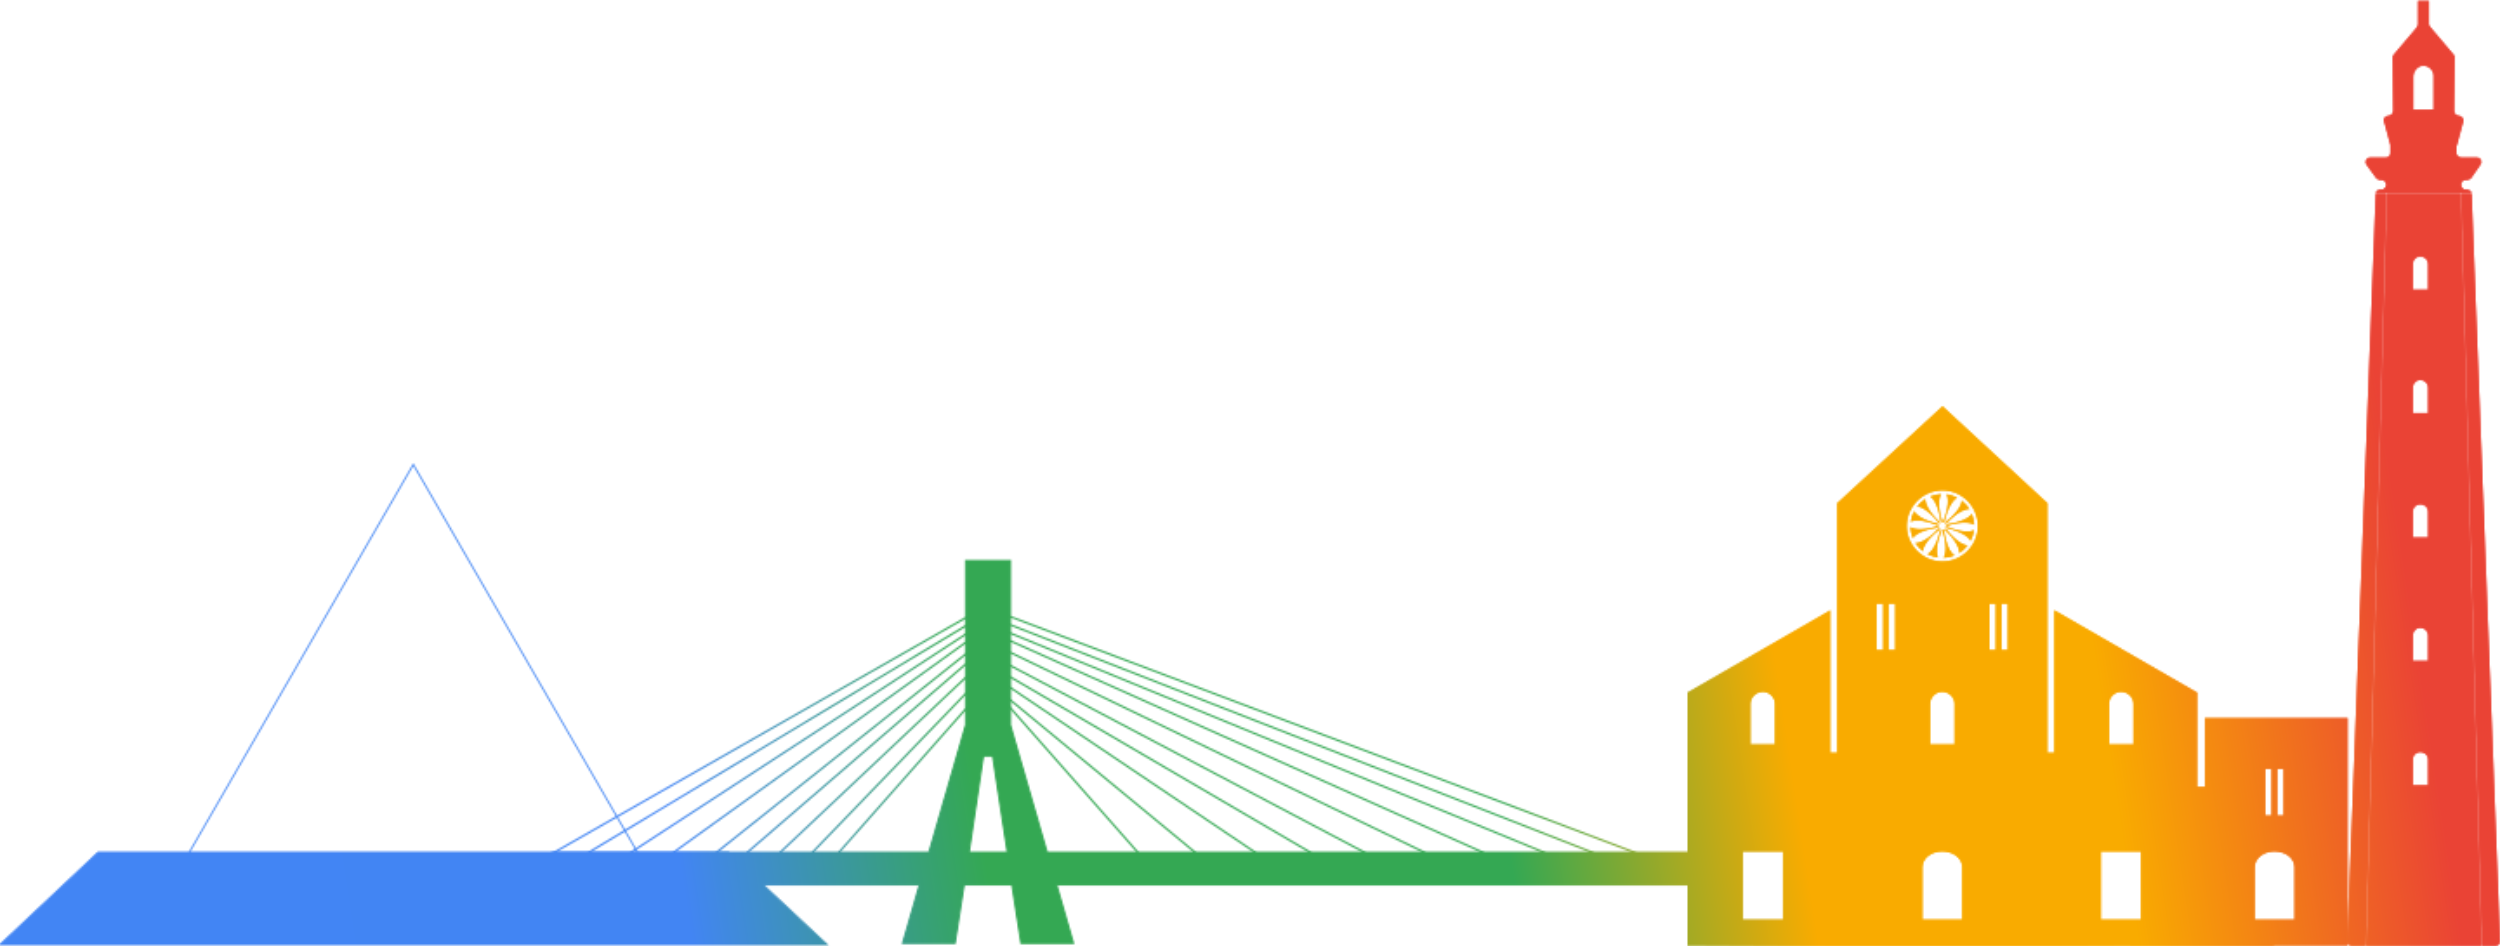  <svg xmlns="http://www.w3.org/2000/svg" viewBox="0 0 1440 545" fill="none" class="mt-auto absolute bottom-0 left-0 right-0 w-full">
            <mask id="mask0_357_6" style="mask-type:alpha" maskUnits="userSpaceOnUse" x="-2" y="0" width="1443" height="546">
              <mask id="path-1-inside-1_357_6" fill="white">
                <path fill-rule="evenodd" clip-rule="evenodd" d="M1437.41 544.825C1439 544.825 1440.06 543.503 1440.06 541.917L1423.67 111.584C1423.67 111.563 1423.67 111.541 1423.67 111.52H1417.79L1429.68 544.819L1429.49 544.825H1437.41ZM1429.28 544.825L1417.39 111.52H1374.96L1363.07 544.825H1429.28ZM1362.87 544.825H1354.68C1353.09 544.825 1351.77 543.503 1352.03 541.917L1368.42 111.584C1368.42 111.563 1368.42 111.541 1368.42 111.52H1374.56L1362.67 544.819L1362.87 544.825ZM1368.47 111.12H1374.77H1417.59H1423.61C1423.35 110.023 1422.19 109.205 1421.02 109.205H1420.23C1418.65 109.205 1417.59 107.884 1417.59 106.298C1417.59 104.712 1418.91 103.654 1420.23 103.654H1421.02C1422.08 103.654 1422.87 103.126 1423.4 102.597L1428.69 94.931C1430.01 93.081 1428.95 90.702 1426.58 90.702H1417.85C1416.27 90.702 1414.94 89.645 1414.94 88.059V84.358C1414.94 84.182 1415.03 83.918 1415.21 83.565L1418.91 69.82C1419.17 68.234 1417.85 66.648 1416.27 66.648C1414.68 66.648 1413.62 65.326 1413.62 63.74L1413.89 33.078C1413.89 32.373 1413.62 31.756 1413.09 31.227L1399.88 15.632C1399.35 15.103 1399.08 14.486 1399.08 13.781V0.565H1392.74V13.781C1392.74 14.486 1392.56 15.103 1392.21 15.632L1379 31.227C1378.47 31.756 1378.2 32.373 1378.2 33.078L1378.47 63.74C1378.47 65.326 1377.15 66.648 1375.82 66.648C1373.97 66.648 1372.65 68.234 1373.18 69.82L1376.88 83.565V84.358V88.059C1376.88 89.645 1375.82 90.702 1374.24 90.702H1365.25C1363.14 90.702 1361.81 93.081 1363.14 94.931L1368.69 102.597C1369.22 103.126 1370.01 103.654 1370.8 103.654H1371.86C1373.18 103.654 1374.24 104.712 1374.5 106.298C1374.5 107.884 1373.18 109.205 1371.86 109.205H1371.07C1369.67 109.205 1368.68 110.023 1368.47 111.12ZM1394.06 433.277C1396.71 433.277 1398.56 435.127 1398.56 437.506V452.308H1389.83V437.506C1389.83 435.127 1391.68 433.277 1394.06 433.277ZM1394.06 361.643C1396.71 361.643 1398.56 363.757 1398.56 366.136V380.674H1389.83V366.136C1389.83 363.757 1391.68 361.643 1394.06 361.643ZM1394.06 290.537C1396.71 290.537 1398.56 292.387 1398.56 294.766V309.569H1389.83V294.766C1389.83 292.387 1391.68 290.537 1394.06 290.537ZM1394.06 218.903C1396.71 218.903 1398.56 221.018 1398.56 223.397V237.935H1389.83V223.397C1389.83 221.018 1391.68 218.903 1394.06 218.903ZM1394.06 147.798C1396.71 147.798 1398.56 149.648 1398.56 152.291V166.83H1389.83V152.291C1389.83 149.648 1391.68 147.798 1394.06 147.798ZM1395.65 37.836C1399.08 37.836 1401.73 40.479 1401.73 43.651V62.947C1401.73 62.947 1399.61 63.211 1399.35 63.211H1390.1V62.947V44.179C1390.1 41.008 1392.48 38.1 1395.65 37.836Z"></path>
              </mask>
              <path fill-rule="evenodd" clip-rule="evenodd" d="M1437.41 544.825C1439 544.825 1440.06 543.503 1440.06 541.917L1423.67 111.584C1423.67 111.563 1423.67 111.541 1423.67 111.52H1417.79L1429.68 544.819L1429.49 544.825H1437.41ZM1429.28 544.825L1417.39 111.52H1374.96L1363.07 544.825H1429.28ZM1362.87 544.825H1354.68C1353.09 544.825 1351.77 543.503 1352.03 541.917L1368.42 111.584C1368.42 111.563 1368.42 111.541 1368.42 111.52H1374.56L1362.67 544.819L1362.87 544.825ZM1368.47 111.12H1374.77H1417.59H1423.61C1423.35 110.023 1422.19 109.205 1421.02 109.205H1420.23C1418.65 109.205 1417.59 107.884 1417.59 106.298C1417.59 104.712 1418.91 103.654 1420.23 103.654H1421.02C1422.08 103.654 1422.87 103.126 1423.4 102.597L1428.69 94.931C1430.01 93.081 1428.95 90.702 1426.58 90.702H1417.85C1416.27 90.702 1414.94 89.645 1414.94 88.059V84.358C1414.94 84.182 1415.03 83.918 1415.21 83.565L1418.91 69.82C1419.17 68.234 1417.85 66.648 1416.27 66.648C1414.68 66.648 1413.62 65.326 1413.62 63.74L1413.89 33.078C1413.89 32.373 1413.62 31.756 1413.09 31.227L1399.88 15.632C1399.35 15.103 1399.08 14.486 1399.08 13.781V0.565H1392.74V13.781C1392.74 14.486 1392.56 15.103 1392.21 15.632L1379 31.227C1378.47 31.756 1378.2 32.373 1378.2 33.078L1378.47 63.74C1378.47 65.326 1377.15 66.648 1375.82 66.648C1373.97 66.648 1372.65 68.234 1373.18 69.82L1376.88 83.565V84.358V88.059C1376.88 89.645 1375.82 90.702 1374.24 90.702H1365.25C1363.14 90.702 1361.81 93.081 1363.14 94.931L1368.69 102.597C1369.22 103.126 1370.01 103.654 1370.8 103.654H1371.86C1373.18 103.654 1374.24 104.712 1374.5 106.298C1374.5 107.884 1373.18 109.205 1371.86 109.205H1371.07C1369.67 109.205 1368.68 110.023 1368.47 111.12ZM1394.06 433.277C1396.71 433.277 1398.56 435.127 1398.56 437.506V452.308H1389.83V437.506C1389.83 435.127 1391.68 433.277 1394.06 433.277ZM1394.06 361.643C1396.71 361.643 1398.56 363.757 1398.56 366.136V380.674H1389.83V366.136C1389.83 363.757 1391.68 361.643 1394.06 361.643ZM1394.06 290.537C1396.71 290.537 1398.56 292.387 1398.56 294.766V309.569H1389.83V294.766C1389.83 292.387 1391.68 290.537 1394.06 290.537ZM1394.06 218.903C1396.71 218.903 1398.56 221.018 1398.56 223.397V237.935H1389.83V223.397C1389.83 221.018 1391.68 218.903 1394.06 218.903ZM1394.06 147.798C1396.71 147.798 1398.56 149.648 1398.56 152.291V166.83H1389.83V152.291C1389.83 149.648 1391.68 147.798 1394.06 147.798ZM1395.65 37.836C1399.08 37.836 1401.73 40.479 1401.73 43.651V62.947C1401.73 62.947 1399.61 63.211 1399.35 63.211H1390.1V62.947V44.179C1390.1 41.008 1392.48 38.1 1395.65 37.836Z" fill="black"></path>
              <path d="M1440.06 541.917H1441.06V541.898L1441.06 541.879L1440.06 541.917ZM1423.67 111.584H1422.67V111.603L1422.67 111.622L1423.67 111.584ZM1423.67 111.52L1424.67 111.488L1424.63 110.52H1423.67V111.52ZM1417.79 111.52V110.52H1416.77L1416.79 111.547L1417.79 111.52ZM1429.68 544.819L1429.71 545.819L1430.71 545.792L1430.68 544.792L1429.68 544.819ZM1429.49 544.825L1429.46 543.825L1429.49 545.825V544.825ZM1429.28 544.825V545.825H1430.31L1430.28 544.797L1429.28 544.825ZM1417.39 111.52L1418.39 111.493L1418.37 110.52H1417.39V111.52ZM1374.96 111.52V110.52H1373.99L1373.96 111.493L1374.96 111.52ZM1363.07 544.825L1362.07 544.797L1362.04 545.825H1363.07V544.825ZM1362.87 544.825V545.825L1362.89 543.825L1362.87 544.825ZM1352.03 541.917L1353.02 542.082L1353.03 542.019L1353.03 541.955L1352.03 541.917ZM1368.42 111.584L1369.42 111.622L1369.42 111.603V111.584H1368.42ZM1368.42 111.52V110.52H1367.45L1367.42 111.494L1368.42 111.52ZM1374.56 111.52L1375.56 111.547L1375.59 110.52H1374.56V111.52ZM1362.67 544.819L1361.67 544.792L1361.64 545.792L1362.64 545.819L1362.67 544.819ZM1368.47 111.12L1367.49 110.926L1367.25 112.12H1368.47V111.12ZM1423.61 111.12V112.12H1424.88L1424.59 110.887L1423.61 111.12ZM1423.4 102.597L1424.11 103.304L1424.18 103.24L1424.23 103.165L1423.4 102.597ZM1428.69 94.931L1427.88 94.35L1427.87 94.357L1427.87 94.364L1428.69 94.931ZM1415.21 83.565L1416.1 84.012L1416.15 83.922L1416.17 83.825L1415.21 83.565ZM1418.91 69.82L1419.88 70.08L1419.89 70.032L1419.9 69.984L1418.91 69.82ZM1413.62 63.74L1412.62 63.731V63.74H1413.62ZM1413.89 33.078L1414.89 33.086V33.078H1413.89ZM1413.09 31.227L1412.33 31.874L1412.36 31.905L1412.39 31.934L1413.09 31.227ZM1399.88 15.632L1400.64 14.985L1400.61 14.954L1400.59 14.925L1399.88 15.632ZM1399.08 0.565H1400.08V-0.435H1399.08V0.565ZM1392.74 0.565V-0.435H1391.74V0.565H1392.74ZM1392.21 15.632L1392.98 16.278L1393.01 16.234L1393.04 16.186L1392.21 15.632ZM1379 31.227L1379.7 31.934L1379.73 31.905L1379.76 31.874L1379 31.227ZM1378.2 33.078H1377.2L1377.2 33.086L1378.2 33.078ZM1378.47 63.74H1379.47L1379.47 63.731L1378.47 63.74ZM1373.18 69.82L1374.15 69.56L1374.14 69.531L1374.13 69.504L1373.18 69.82ZM1376.88 83.565H1377.88V83.433L1377.85 83.305L1376.88 83.565ZM1363.14 94.931L1362.32 95.513L1362.33 95.518L1363.14 94.931ZM1368.69 102.597L1367.88 103.183L1367.92 103.248L1367.98 103.304L1368.69 102.597ZM1374.5 106.298H1375.5V106.215L1375.49 106.133L1374.5 106.298ZM1398.56 452.308V453.308H1399.56V452.308H1398.56ZM1389.83 452.308H1388.83V453.308H1389.83V452.308ZM1398.56 380.674V381.674H1399.56V380.674H1398.56ZM1389.83 380.674H1388.83V381.674H1389.83V380.674ZM1398.56 309.569V310.569H1399.56V309.569H1398.56ZM1389.83 309.569H1388.83V310.569H1389.83V309.569ZM1398.56 237.935V238.935H1399.56V237.935H1398.56ZM1389.83 237.935H1388.83V238.935H1389.83V237.935ZM1398.56 166.83V167.83H1399.56V166.83H1398.56ZM1389.83 166.83H1388.83V167.83H1389.83V166.83ZM1395.65 37.836V36.836H1395.61L1395.57 36.839L1395.65 37.836ZM1401.73 62.947L1401.85 63.939L1402.73 63.83V62.947H1401.73ZM1390.1 63.211H1389.1V64.211H1390.1V63.211ZM1439.06 541.917C1439.06 543.08 1438.33 543.825 1437.41 543.825V545.825C1439.67 545.825 1441.06 543.926 1441.06 541.917H1439.06ZM1422.67 111.622L1439.06 541.955L1441.06 541.879L1424.67 111.546L1422.67 111.622ZM1422.67 111.553C1422.67 111.563 1422.67 111.573 1422.67 111.584H1424.67C1424.67 111.552 1424.67 111.52 1424.67 111.488L1422.67 111.553ZM1423.67 110.52H1417.79V112.52H1423.67V110.52ZM1416.79 111.547L1428.68 544.847L1430.68 544.792L1418.79 111.493L1416.79 111.547ZM1429.66 543.82L1429.46 543.825L1429.52 545.824L1429.71 545.819L1429.66 543.82ZM1437.41 543.825H1429.49V545.825H1437.41V543.825ZM1430.28 544.797L1418.39 111.493L1416.39 111.547L1428.28 544.852L1430.28 544.797ZM1417.39 110.52H1374.96V112.52H1417.39V110.52ZM1373.96 111.493L1362.07 544.797L1364.07 544.852L1375.96 111.547L1373.96 111.493ZM1429.28 543.825H1363.07V545.825H1429.28V543.825ZM1362.87 543.825H1354.68V545.825H1362.87V543.825ZM1354.68 543.825C1353.6 543.825 1352.87 542.958 1353.02 542.082L1351.05 541.753C1350.66 544.048 1352.58 545.825 1354.68 545.825V543.825ZM1353.03 541.955L1369.42 111.622L1367.42 111.546L1351.03 541.879L1353.03 541.955ZM1369.42 111.584C1369.42 111.571 1369.42 111.559 1369.42 111.546L1367.42 111.494C1367.42 111.524 1367.42 111.554 1367.42 111.584H1369.42ZM1374.56 110.52H1368.42V112.52H1374.56V110.52ZM1363.67 544.847L1375.56 111.547L1373.56 111.493L1361.67 544.792L1363.67 544.847ZM1362.89 543.825L1362.7 543.82L1362.64 545.819L1362.84 545.824L1362.89 543.825ZM1368.47 112.12H1374.77V110.12H1368.47V112.12ZM1374.77 112.12H1417.59V110.12H1374.77V112.12ZM1417.59 112.12H1423.61V110.12H1417.59V112.12ZM1421.02 110.205C1421.79 110.205 1422.5 110.768 1422.64 111.353L1424.59 110.887C1424.2 109.279 1422.58 108.205 1421.02 108.205V110.205ZM1420.23 110.205H1421.02V108.205H1420.23V110.205ZM1416.59 106.298C1416.59 108.306 1417.97 110.205 1420.23 110.205V108.205C1419.32 108.205 1418.59 107.461 1418.59 106.298H1416.59ZM1420.23 102.654C1418.42 102.654 1416.59 104.095 1416.59 106.298H1418.59C1418.59 105.328 1419.4 104.654 1420.23 104.654V102.654ZM1421.02 102.654H1420.23V104.654H1421.02V102.654ZM1422.7 101.89C1422.28 102.309 1421.72 102.654 1421.02 102.654V104.654C1422.44 104.654 1423.47 103.942 1424.11 103.304L1422.7 101.89ZM1427.87 94.364L1422.58 102.029L1424.23 103.165L1429.51 95.499L1427.87 94.364ZM1426.58 91.702C1427.4 91.702 1427.9 92.096 1428.12 92.555C1428.35 93.031 1428.34 93.701 1427.88 94.35L1429.5 95.513C1430.36 94.311 1430.49 92.867 1429.92 91.69C1429.35 90.498 1428.13 89.702 1426.58 89.702V91.702ZM1417.85 91.702H1426.58V89.702H1417.85V91.702ZM1413.94 88.059C1413.94 90.318 1415.84 91.702 1417.85 91.702V89.702C1416.69 89.702 1415.94 88.971 1415.94 88.059H1413.94ZM1413.94 84.358V88.059H1415.94V84.358H1413.94ZM1414.31 83.118C1414.13 83.478 1413.94 83.927 1413.94 84.358H1415.94C1415.94 84.421 1415.93 84.426 1415.96 84.344C1415.98 84.271 1416.03 84.162 1416.1 84.012L1414.31 83.118ZM1417.94 69.56L1414.24 83.305L1416.17 83.825L1419.88 70.08L1417.94 69.56ZM1416.27 67.648C1417.22 67.648 1418.09 68.662 1417.92 69.655L1419.9 69.984C1420.26 67.805 1418.49 65.648 1416.27 65.648V67.648ZM1412.62 63.74C1412.62 65.749 1414.01 67.648 1416.27 67.648V65.648C1415.35 65.648 1414.62 64.903 1414.62 63.74H1412.62ZM1412.89 33.069L1412.62 63.731L1414.62 63.749L1414.89 33.086L1412.89 33.069ZM1412.39 31.934C1412.74 32.288 1412.89 32.655 1412.89 33.078H1414.89C1414.89 32.09 1414.51 31.224 1413.8 30.52L1412.39 31.934ZM1399.12 16.278L1412.33 31.874L1413.86 30.581L1400.64 14.985L1399.12 16.278ZM1398.08 13.781C1398.08 14.769 1398.47 15.635 1399.17 16.339L1400.59 14.925C1400.23 14.571 1400.08 14.204 1400.08 13.781H1398.08ZM1398.08 0.565V13.781H1400.08V0.565H1398.08ZM1392.74 1.565H1399.08V-0.435H1392.74V1.565ZM1393.74 13.781V0.565H1391.74V13.781H1393.74ZM1393.04 16.186C1393.52 15.476 1393.74 14.661 1393.74 13.781H1391.74C1391.74 14.311 1391.61 14.73 1391.38 15.077L1393.04 16.186ZM1379.76 31.874L1392.98 16.278L1391.45 14.985L1378.23 30.581L1379.76 31.874ZM1379.2 33.078C1379.2 32.655 1379.35 32.288 1379.7 31.934L1378.29 30.52C1377.59 31.224 1377.2 32.09 1377.2 33.078H1379.2ZM1379.47 63.731L1379.2 33.069L1377.2 33.086L1377.47 63.749L1379.47 63.731ZM1375.82 67.648C1377.76 67.648 1379.47 65.817 1379.47 63.74H1377.47C1377.47 64.836 1376.53 65.648 1375.82 65.648V67.648ZM1374.13 69.504C1373.87 68.713 1374.49 67.648 1375.82 67.648V65.648C1373.45 65.648 1371.44 67.754 1372.23 70.136L1374.13 69.504ZM1377.85 83.305L1374.15 69.56L1372.21 70.08L1375.92 83.825L1377.85 83.305ZM1377.88 84.358V83.565H1375.88V84.358H1377.88ZM1377.88 88.059V84.358H1375.88V88.059H1377.88ZM1374.24 91.702C1375.26 91.702 1376.19 91.358 1376.86 90.682C1377.54 90.007 1377.88 89.079 1377.88 88.059H1375.88C1375.88 88.624 1375.7 89.018 1375.45 89.268C1375.2 89.518 1374.8 89.702 1374.24 89.702V91.702ZM1365.25 91.702H1374.24V89.702H1365.25V91.702ZM1363.95 94.35C1363.11 93.172 1363.94 91.702 1365.25 91.702V89.702C1362.33 89.702 1360.52 92.99 1362.32 95.513L1363.95 94.35ZM1369.5 102.01L1363.95 94.345L1362.33 95.518L1367.88 103.183L1369.5 102.01ZM1370.8 102.654C1370.41 102.654 1369.86 102.354 1369.39 101.89L1367.98 103.304C1368.57 103.898 1369.61 104.654 1370.8 104.654V102.654ZM1371.86 102.654H1370.8V104.654H1371.86V102.654ZM1375.49 106.133C1375.17 104.214 1373.81 102.654 1371.86 102.654V104.654C1372.55 104.654 1373.31 105.209 1373.52 106.462L1375.49 106.133ZM1371.86 110.205C1373.79 110.205 1375.5 108.374 1375.5 106.298H1373.5C1373.5 107.393 1372.57 108.205 1371.86 108.205V110.205ZM1371.07 110.205H1371.86V108.205H1371.07V110.205ZM1369.45 111.314C1369.56 110.746 1370.08 110.205 1371.07 110.205V108.205C1369.26 108.205 1367.81 109.301 1367.49 110.926L1369.45 111.314ZM1399.56 437.506C1399.56 434.535 1397.22 432.277 1394.06 432.277V434.277C1396.19 434.277 1397.56 435.719 1397.56 437.506H1399.56ZM1399.56 452.308V437.506H1397.56V452.308H1399.56ZM1389.83 453.308H1398.56V451.308H1389.83V453.308ZM1388.83 437.506V452.308H1390.83V437.506H1388.83ZM1394.06 432.277C1391.13 432.277 1388.83 434.575 1388.83 437.506H1390.83C1390.83 435.679 1392.24 434.277 1394.06 434.277V432.277ZM1399.56 366.136C1399.56 363.244 1397.3 360.643 1394.06 360.643V362.643C1396.12 362.643 1397.56 364.271 1397.56 366.136H1399.56ZM1399.56 380.674V366.136H1397.56V380.674H1399.56ZM1389.83 381.674H1398.56V379.674H1389.83V381.674ZM1388.83 366.136V380.674H1390.83V366.136H1388.83ZM1394.06 360.643C1391.05 360.643 1388.83 363.285 1388.83 366.136H1390.83C1390.83 364.229 1392.31 362.643 1394.06 362.643V360.643ZM1399.56 294.766C1399.56 291.795 1397.22 289.537 1394.06 289.537V291.537C1396.19 291.537 1397.56 292.979 1397.56 294.766H1399.56ZM1399.56 309.569V294.766H1397.56V309.569H1399.56ZM1389.83 310.569H1398.56V308.569H1389.83V310.569ZM1388.83 294.766V309.569H1390.83V294.766H1388.83ZM1394.06 289.537C1391.13 289.537 1388.83 291.835 1388.83 294.766H1390.83C1390.83 292.94 1392.24 291.537 1394.06 291.537V289.537ZM1399.56 223.397C1399.56 220.504 1397.3 217.903 1394.06 217.903V219.903C1396.12 219.903 1397.56 221.531 1397.56 223.397H1399.56ZM1399.56 237.935V223.397H1397.56V237.935H1399.56ZM1389.83 238.935H1398.56V236.935H1389.83V238.935ZM1388.83 223.397V237.935H1390.83V223.397H1388.83ZM1394.06 217.903C1391.05 217.903 1388.83 220.546 1388.83 223.397H1390.83C1390.83 221.49 1392.31 219.903 1394.06 219.903V217.903ZM1399.56 152.291C1399.56 150.73 1399.01 149.344 1398.01 148.346C1397.01 147.348 1395.62 146.798 1394.06 146.798V148.798C1395.14 148.798 1396.01 149.172 1396.59 149.76C1397.18 150.348 1397.56 151.209 1397.56 152.291H1399.56ZM1399.56 166.83V152.291H1397.56V166.83H1399.56ZM1389.83 167.83H1398.56V165.83H1389.83V167.83ZM1388.83 152.291V166.83H1390.83V152.291H1388.83ZM1394.06 146.798C1391.09 146.798 1388.83 149.136 1388.83 152.291H1390.83C1390.83 150.16 1392.28 148.798 1394.06 148.798V146.798ZM1402.73 43.651C1402.73 39.898 1399.61 36.836 1395.65 36.836V38.836C1398.56 38.836 1400.73 41.06 1400.73 43.651H1402.73ZM1402.73 62.947V43.651H1400.73V62.947H1402.73ZM1399.35 64.211C1399.48 64.211 1399.73 64.187 1399.94 64.165C1400.18 64.139 1400.47 64.106 1400.75 64.072C1401.04 64.039 1401.31 64.006 1401.52 63.981C1401.62 63.968 1401.7 63.958 1401.76 63.951C1401.79 63.947 1401.81 63.944 1401.83 63.942C1401.84 63.941 1401.84 63.941 1401.85 63.94C1401.85 63.94 1401.85 63.94 1401.85 63.94C1401.85 63.94 1401.85 63.94 1401.85 63.939C1401.85 63.939 1401.85 63.939 1401.85 63.939C1401.85 63.939 1401.85 63.939 1401.85 63.939C1401.85 63.939 1401.85 63.939 1401.73 62.947C1401.6 61.955 1401.6 61.955 1401.6 61.955C1401.6 61.955 1401.6 61.955 1401.6 61.955C1401.6 61.955 1401.6 61.955 1401.6 61.955C1401.6 61.955 1401.6 61.955 1401.6 61.955C1401.6 61.955 1401.6 61.955 1401.6 61.956C1401.59 61.956 1401.59 61.957 1401.58 61.958C1401.57 61.96 1401.54 61.962 1401.51 61.966C1401.46 61.973 1401.37 61.983 1401.27 61.996C1401.07 62.02 1400.8 62.053 1400.52 62.086C1400.24 62.119 1399.96 62.151 1399.73 62.176C1399.61 62.188 1399.52 62.197 1399.44 62.204C1399.35 62.212 1399.33 62.211 1399.35 62.211V64.211ZM1390.1 64.211H1399.35V62.211H1390.1V64.211ZM1389.1 62.947V63.211H1391.1V62.947H1389.1ZM1389.1 44.179V62.947H1391.1V44.179H1389.1ZM1395.57 36.839C1391.81 37.152 1389.1 40.552 1389.1 44.179H1391.1C1391.1 41.463 1393.14 39.048 1395.73 38.832L1395.57 36.839Z" fill="white" mask="url(#path-1-inside-1_357_6)"></path>
              <mask id="path-3-inside-2_357_6" fill="white">
                <path fill-rule="evenodd" clip-rule="evenodd" d="M1269.99 453.296V413.634H1352.25V544.582H1309.44V545.002H1227.18V544.792L1179.33 545.002H1058.25L972 544.582V398.944L1054.26 351.518V433.57H1058.25V289.821L1118.9 234L1179.33 289.821V433.57H1183.32V351.518L1265.58 398.944V453.296H1269.99ZM1118.9 323.397C1107.56 323.397 1098.33 314.164 1098.33 303.042C1098.33 291.71 1107.56 282.476 1118.9 282.476C1130.02 282.476 1139.25 291.71 1139.25 303.042C1139.25 314.164 1130.02 323.397 1118.9 323.397ZM1111.8 285.962C1113.76 285.159 1115.89 284.68 1118.13 284.59C1116.76 286.618 1116.1 291.703 1118.56 299.961C1118.51 300.346 1118.45 300.725 1118.39 301.098C1118.18 300.785 1117.97 300.466 1117.76 300.14C1116.58 291.629 1113.88 287.27 1111.8 285.962ZM1117.19 300.69C1110.86 294.684 1108.87 289.867 1109.04 287.379C1107.18 288.54 1105.56 290.022 1104.23 291.75C1106.71 291.849 1111.24 294.283 1116.53 301.068C1116.87 301.244 1117.21 301.415 1117.54 301.58C1117.43 301.287 1117.31 300.99 1117.19 300.69ZM1116.09 301.646C1107.76 299.667 1103.67 296.581 1102.55 294.381C1101.55 296.269 1100.88 298.356 1100.59 300.572C1102.73 299.436 1107.78 299.277 1115.61 302.443C1116.08 302.422 1116.54 302.397 1117 302.368C1116.7 302.129 1116.4 301.888 1116.09 301.646ZM1115.82 303.167C1107.57 305.629 1102.48 304.975 1100.44 303.621C1100.51 305.869 1100.99 308.016 1101.8 309.989C1103.12 307.888 1107.48 305.176 1115.98 303.975C1116.31 303.762 1116.63 303.549 1116.95 303.338C1116.58 303.279 1116.2 303.222 1115.82 303.167ZM1116.41 304.588C1110.5 310.899 1105.75 312.916 1103.26 312.784C1104.42 314.602 1105.89 316.204 1107.61 317.514C1107.7 315.023 1110.16 310.436 1117.07 305.088C1117.23 304.771 1117.38 304.458 1117.54 304.148C1117.17 304.289 1116.79 304.436 1116.41 304.588ZM1116.33 321.126C1114.15 320.829 1112.09 320.16 1110.23 319.185C1112.41 318.077 1115.46 314.061 1117.44 305.887C1117.71 305.545 1117.97 305.212 1118.23 304.886C1118.25 305.207 1118.27 305.532 1118.29 305.862C1115.08 313.778 1115.21 318.901 1116.33 321.126ZM1125.81 319.941C1123.85 320.744 1121.73 321.216 1119.5 321.289C1120.84 319.188 1121.46 314.1 1119.02 305.919C1119.08 305.531 1119.13 305.15 1119.19 304.776C1119.4 305.089 1119.61 305.408 1119.82 305.734C1121.01 314.28 1123.72 318.644 1125.81 319.941ZM1133.4 314.125C1132.06 315.871 1130.42 317.37 1128.54 318.539C1128.71 316.083 1126.74 311.331 1120.48 305.41C1120.36 305.102 1120.24 304.797 1120.12 304.496C1120.5 304.688 1120.89 304.888 1121.28 305.094C1126.51 311.701 1130.97 314.055 1133.4 314.125ZM1137.01 305.337C1136.73 307.55 1136.06 309.64 1135.06 311.533C1133.95 309.304 1129.78 306.144 1121.19 304.157C1120.92 303.944 1120.66 303.732 1120.41 303.521C1120.82 303.493 1121.24 303.469 1121.67 303.448C1129.69 306.705 1134.85 306.516 1137.01 305.337ZM1135.78 295.962C1136.57 297.911 1137.05 300.032 1137.14 302.261C1135.09 300.901 1130.01 300.248 1121.77 302.707C1121.38 302.652 1121 302.595 1120.63 302.536C1120.94 302.328 1121.26 302.119 1121.59 301.91C1130.09 300.723 1134.46 298.036 1135.78 295.962ZM1129.98 288.343C1131.72 289.686 1133.22 291.341 1134.39 293.229C1131.96 293.091 1127.29 295.043 1121.48 301.162C1121.04 301.342 1120.6 301.513 1120.17 301.678C1120.34 301.339 1120.51 300.996 1120.69 300.649C1127.48 295.348 1129.9 290.809 1129.98 288.343ZM1121.17 284.715C1123.39 284.991 1125.48 285.668 1127.38 286.673C1125.18 287.773 1122.06 291.873 1120.07 300.286C1119.83 300.59 1119.6 300.887 1119.36 301.178C1119.34 300.854 1119.32 300.525 1119.31 300.191C1122.58 292.069 1122.37 286.87 1121.17 284.715ZM1008.3 405.45C1008.3 401.672 1011.45 398.525 1015.44 398.525C1019.22 398.525 1022.36 401.672 1022.36 405.45V428.743H1008.3V405.45ZM1118.69 398.525C1114.91 398.525 1111.76 401.672 1111.76 405.45V428.743H1125.82V405.45C1125.82 401.672 1122.67 398.525 1118.69 398.525ZM1214.8 405.45C1214.8 401.672 1217.95 398.525 1221.72 398.525C1225.71 398.525 1228.86 401.672 1228.86 405.45V428.743H1214.8V405.45ZM1118.69 490.44C1112.39 490.44 1107.35 494.427 1107.35 499.464V529.683H1130.23V499.464C1130.23 494.427 1125.19 490.44 1118.69 490.44ZM1080.91 374.391H1084.69V347.74H1080.91V374.391ZM1091.62 374.391H1087.84V347.74H1091.62V374.391ZM1145.97 374.391H1149.54V347.74H1145.97V374.391ZM1156.46 374.391H1152.89V347.74H1156.46V374.391ZM1304.83 469.665H1308.39V443.013H1304.83V469.665ZM1315.32 469.665H1311.75V443.013H1315.32V469.665ZM1298.74 499.464C1298.74 494.427 1303.78 490.44 1310.07 490.44C1316.58 490.44 1321.61 494.427 1321.61 499.464V529.683H1298.74V499.464ZM1026.98 529.683H1003.9V490.44H1026.98V529.683ZM1210.18 529.683H1233.27V490.44H1210.18V529.683Z"></path>
              </mask>
              <path fill-rule="evenodd" clip-rule="evenodd" d="M1269.99 453.296V413.634H1352.25V544.582H1309.44V545.002H1227.18V544.792L1179.33 545.002H1058.25L972 544.582V398.944L1054.26 351.518V433.57H1058.25V289.821L1118.9 234L1179.33 289.821V433.57H1183.32V351.518L1265.58 398.944V453.296H1269.99ZM1118.9 323.397C1107.56 323.397 1098.33 314.164 1098.33 303.042C1098.33 291.71 1107.56 282.476 1118.9 282.476C1130.02 282.476 1139.25 291.71 1139.25 303.042C1139.25 314.164 1130.02 323.397 1118.9 323.397ZM1111.8 285.962C1113.76 285.159 1115.89 284.68 1118.13 284.59C1116.76 286.618 1116.1 291.703 1118.56 299.961C1118.51 300.346 1118.45 300.725 1118.39 301.098C1118.18 300.785 1117.97 300.466 1117.76 300.14C1116.58 291.629 1113.88 287.27 1111.8 285.962ZM1117.19 300.69C1110.86 294.684 1108.87 289.867 1109.04 287.379C1107.18 288.54 1105.56 290.022 1104.23 291.75C1106.71 291.849 1111.24 294.283 1116.53 301.068C1116.87 301.244 1117.21 301.415 1117.54 301.58C1117.43 301.287 1117.31 300.99 1117.19 300.69ZM1116.09 301.646C1107.76 299.667 1103.67 296.581 1102.55 294.381C1101.55 296.269 1100.88 298.356 1100.59 300.572C1102.73 299.436 1107.78 299.277 1115.61 302.443C1116.08 302.422 1116.54 302.397 1117 302.368C1116.7 302.129 1116.4 301.888 1116.09 301.646ZM1115.82 303.167C1107.57 305.629 1102.48 304.975 1100.44 303.621C1100.51 305.869 1100.99 308.016 1101.8 309.989C1103.12 307.888 1107.48 305.176 1115.98 303.975C1116.31 303.762 1116.63 303.549 1116.95 303.338C1116.58 303.279 1116.2 303.222 1115.82 303.167ZM1116.41 304.588C1110.5 310.899 1105.75 312.916 1103.26 312.784C1104.42 314.602 1105.89 316.204 1107.61 317.514C1107.7 315.023 1110.16 310.436 1117.07 305.088C1117.23 304.771 1117.38 304.458 1117.54 304.148C1117.17 304.289 1116.79 304.436 1116.41 304.588ZM1116.33 321.126C1114.15 320.829 1112.09 320.16 1110.23 319.185C1112.41 318.077 1115.46 314.061 1117.44 305.887C1117.71 305.545 1117.97 305.212 1118.23 304.886C1118.25 305.207 1118.27 305.532 1118.29 305.862C1115.08 313.778 1115.21 318.901 1116.33 321.126ZM1125.81 319.941C1123.85 320.744 1121.73 321.216 1119.5 321.289C1120.84 319.188 1121.46 314.1 1119.02 305.919C1119.08 305.531 1119.13 305.15 1119.19 304.776C1119.4 305.089 1119.61 305.408 1119.82 305.734C1121.01 314.28 1123.72 318.644 1125.81 319.941ZM1133.4 314.125C1132.06 315.871 1130.42 317.37 1128.54 318.539C1128.71 316.083 1126.74 311.331 1120.48 305.41C1120.36 305.102 1120.24 304.797 1120.12 304.496C1120.5 304.688 1120.89 304.888 1121.28 305.094C1126.51 311.701 1130.97 314.055 1133.4 314.125ZM1137.01 305.337C1136.73 307.55 1136.06 309.64 1135.06 311.533C1133.95 309.304 1129.78 306.144 1121.19 304.157C1120.92 303.944 1120.66 303.732 1120.41 303.521C1120.82 303.493 1121.24 303.469 1121.67 303.448C1129.69 306.705 1134.85 306.516 1137.01 305.337ZM1135.78 295.962C1136.57 297.911 1137.05 300.032 1137.14 302.261C1135.09 300.901 1130.01 300.248 1121.77 302.707C1121.38 302.652 1121 302.595 1120.63 302.536C1120.94 302.328 1121.26 302.119 1121.59 301.91C1130.09 300.723 1134.46 298.036 1135.78 295.962ZM1129.98 288.343C1131.72 289.686 1133.22 291.341 1134.39 293.229C1131.96 293.091 1127.29 295.043 1121.48 301.162C1121.04 301.342 1120.6 301.513 1120.17 301.678C1120.34 301.339 1120.51 300.996 1120.69 300.649C1127.48 295.348 1129.9 290.809 1129.98 288.343ZM1121.17 284.715C1123.39 284.991 1125.48 285.668 1127.38 286.673C1125.18 287.773 1122.06 291.873 1120.07 300.286C1119.83 300.59 1119.6 300.887 1119.36 301.178C1119.34 300.854 1119.32 300.525 1119.31 300.191C1122.58 292.069 1122.37 286.87 1121.17 284.715ZM1008.3 405.45C1008.3 401.672 1011.45 398.525 1015.44 398.525C1019.22 398.525 1022.36 401.672 1022.36 405.45V428.743H1008.3V405.45ZM1118.69 398.525C1114.91 398.525 1111.76 401.672 1111.76 405.45V428.743H1125.82V405.45C1125.82 401.672 1122.67 398.525 1118.69 398.525ZM1214.8 405.45C1214.8 401.672 1217.95 398.525 1221.72 398.525C1225.71 398.525 1228.86 401.672 1228.86 405.45V428.743H1214.8V405.45ZM1118.69 490.44C1112.39 490.44 1107.35 494.427 1107.35 499.464V529.683H1130.23V499.464C1130.23 494.427 1125.19 490.44 1118.69 490.44ZM1080.91 374.391H1084.69V347.74H1080.91V374.391ZM1091.62 374.391H1087.84V347.74H1091.62V374.391ZM1145.97 374.391H1149.54V347.74H1145.97V374.391ZM1156.46 374.391H1152.89V347.74H1156.46V374.391ZM1304.83 469.665H1308.39V443.013H1304.83V469.665ZM1315.32 469.665H1311.75V443.013H1315.32V469.665ZM1298.74 499.464C1298.74 494.427 1303.78 490.44 1310.07 490.44C1316.58 490.44 1321.61 494.427 1321.61 499.464V529.683H1298.74V499.464ZM1026.98 529.683H1003.9V490.44H1026.98V529.683ZM1210.18 529.683H1233.27V490.44H1210.18V529.683Z" fill="black"></path>
              <path d="M1269.99 413.634V412.634H1268.99V413.634H1269.99ZM1269.99 453.296V454.296H1270.99V453.296H1269.99ZM1352.25 413.634H1353.25V412.634H1352.25V413.634ZM1352.25 544.582V545.582H1353.25V544.582H1352.25ZM1309.44 544.582V543.582H1308.44V544.582H1309.44ZM1309.44 545.002V546.002H1310.44V545.002H1309.44ZM1227.18 545.002H1226.18V546.002H1227.18V545.002ZM1227.18 544.792H1228.18V543.788L1227.18 543.792L1227.18 544.792ZM1179.33 545.002V546.002H1179.34L1179.33 545.002ZM1058.25 545.002L1058.24 546.002H1058.25V545.002ZM972 544.582H971V545.577L971.995 545.582L972 544.582ZM972 398.944L971.501 398.078L971 398.367V398.944H972ZM1054.26 351.518H1055.26V349.787L1053.76 350.651L1054.26 351.518ZM1054.26 433.57H1053.26V434.57H1054.26V433.57ZM1058.25 433.57V434.57H1059.25V433.57H1058.25ZM1058.25 289.821L1057.57 289.085L1057.25 289.382V289.821H1058.25ZM1118.9 234L1119.58 233.265L1118.9 232.64L1118.22 233.264L1118.9 234ZM1179.33 289.821H1180.33V289.383L1180.01 289.086L1179.33 289.821ZM1179.33 433.57H1178.33V434.57H1179.33V433.57ZM1183.32 433.57V434.57H1184.32V433.57H1183.32ZM1183.32 351.518L1183.82 350.651L1182.32 349.787V351.518H1183.32ZM1265.58 398.944H1266.58V398.367L1266.08 398.078L1265.58 398.944ZM1265.58 453.296H1264.58V454.296H1265.58V453.296ZM1118.13 284.59L1118.96 285.149L1120.06 283.512L1118.09 283.591L1118.13 284.59ZM1111.8 285.962L1111.42 285.037L1109.62 285.775L1111.27 286.809L1111.8 285.962ZM1118.56 299.961L1119.55 300.102L1119.58 299.885L1119.52 299.675L1118.56 299.961ZM1118.39 301.098L1117.56 301.652L1118.98 303.784L1119.38 301.254L1118.39 301.098ZM1117.76 300.14L1116.77 300.278L1116.8 300.495L1116.92 300.68L1117.76 300.14ZM1109.04 287.379L1110.04 287.445L1110.17 285.493L1108.51 286.531L1109.04 287.379ZM1117.19 300.69L1118.12 300.32L1118.04 300.116L1117.88 299.964L1117.19 300.69ZM1104.23 291.75L1103.44 291.141L1102.26 292.672L1104.19 292.75L1104.23 291.75ZM1116.53 301.068L1115.74 301.683L1115.87 301.856L1116.07 301.957L1116.53 301.068ZM1117.54 301.58L1117.1 302.476L1119.39 303.613L1118.47 301.224L1117.54 301.58ZM1102.55 294.381L1103.44 293.926L1102.56 292.208L1101.66 293.916L1102.55 294.381ZM1116.09 301.646L1116.71 300.858L1116.53 300.723L1116.32 300.673L1116.09 301.646ZM1100.59 300.572L1099.6 300.443L1099.35 302.362L1101.06 301.456L1100.59 300.572ZM1115.61 302.443L1115.23 303.37L1115.44 303.451L1115.65 303.442L1115.61 302.443ZM1117 302.368L1117.06 303.366L1119.61 303.204L1117.63 301.591L1117 302.368ZM1100.44 303.621L1100.99 302.787L1099.38 301.718L1099.44 303.652L1100.44 303.621ZM1115.82 303.167L1115.96 302.177L1115.74 302.146L1115.53 302.209L1115.82 303.167ZM1101.8 309.989L1100.88 310.372L1101.62 312.163L1102.65 310.52L1101.8 309.989ZM1115.98 303.975L1116.12 304.965L1116.33 304.934L1116.52 304.816L1115.98 303.975ZM1116.95 303.338L1117.51 304.17L1119.64 302.751L1117.11 302.35L1116.95 303.338ZM1103.26 312.784L1103.31 311.785L1101.37 311.682L1102.41 313.321L1103.26 312.784ZM1116.41 304.588L1116.04 303.66L1115.83 303.743L1115.68 303.905L1116.41 304.588ZM1107.61 317.514L1107 318.309L1108.53 319.48L1108.6 317.55L1107.61 317.514ZM1117.07 305.088L1117.68 305.879L1117.86 305.741L1117.96 305.541L1117.07 305.088ZM1117.54 304.148L1118.43 304.588L1119.55 302.313L1117.18 303.214L1117.54 304.148ZM1110.23 319.185L1109.78 318.294L1108.05 319.173L1109.77 320.071L1110.23 319.185ZM1116.33 321.126L1116.19 322.117L1118.08 322.373L1117.22 320.676L1116.33 321.126ZM1117.44 305.887L1116.65 305.273L1116.52 305.443L1116.47 305.651L1117.44 305.887ZM1118.23 304.886L1119.23 304.825L1119.07 302.25L1117.45 304.259L1118.23 304.886ZM1118.29 305.862L1119.21 306.237L1119.3 306.033L1119.28 305.814L1118.29 305.862ZM1119.5 321.289L1118.66 320.752L1117.64 322.35L1119.54 322.288L1119.5 321.289ZM1125.81 319.941L1126.19 320.866L1128 320.124L1126.34 319.092L1125.81 319.941ZM1119.02 305.919L1118.03 305.778L1118 305.995L1118.06 306.204L1119.02 305.919ZM1119.19 304.776L1120.03 304.222L1118.61 302.09L1118.21 304.619L1119.19 304.776ZM1119.82 305.734L1120.81 305.596L1120.78 305.378L1120.66 305.194L1119.82 305.734ZM1128.54 318.539L1127.55 318.472L1127.42 320.423L1129.07 319.387L1128.54 318.539ZM1133.4 314.125L1134.19 314.733L1135.38 313.181L1133.43 313.125L1133.4 314.125ZM1120.48 305.41L1119.55 305.782L1119.63 305.986L1119.79 306.136L1120.48 305.41ZM1120.12 304.496L1120.57 303.603L1118.25 302.437L1119.19 304.856L1120.12 304.496ZM1121.28 305.094L1122.07 304.474L1121.94 304.308L1121.75 304.21L1121.28 305.094ZM1135.06 311.533L1134.16 311.978L1135.03 313.728L1135.94 312L1135.06 311.533ZM1137.01 305.337L1138 305.462L1138.25 303.525L1136.53 304.459L1137.01 305.337ZM1121.19 304.157L1120.57 304.938L1120.74 305.08L1120.97 305.131L1121.19 304.157ZM1120.41 303.521L1120.34 302.523L1117.82 302.692L1119.77 304.293L1120.41 303.521ZM1121.67 303.448L1122.05 302.521L1121.84 302.438L1121.62 302.449L1121.67 303.448ZM1137.14 302.261L1136.58 303.094L1138.22 304.178L1138.14 302.221L1137.14 302.261ZM1135.78 295.962L1136.7 295.585L1135.97 293.794L1134.93 295.425L1135.78 295.962ZM1121.77 302.707L1121.63 303.697L1121.84 303.727L1122.05 303.665L1121.77 302.707ZM1120.63 302.536L1120.08 301.703L1117.94 303.122L1120.47 303.523L1120.63 302.536ZM1121.59 301.91L1121.45 300.92L1121.23 300.95L1121.05 301.069L1121.59 301.91ZM1134.39 293.229L1134.33 294.227L1136.25 294.336L1135.24 292.702L1134.39 293.229ZM1129.98 288.343L1130.59 287.551L1129.04 286.359L1128.98 288.311L1129.98 288.343ZM1121.48 301.162L1121.86 302.089L1122.06 302.008L1122.21 301.851L1121.48 301.162ZM1120.17 301.678L1119.28 301.234L1118.14 303.525L1120.53 302.612L1120.17 301.678ZM1120.69 300.649L1120.08 299.861L1119.9 299.996L1119.8 300.191L1120.69 300.649ZM1127.38 286.673L1127.83 287.568L1129.57 286.699L1127.85 285.789L1127.38 286.673ZM1121.17 284.715L1121.29 283.722L1119.33 283.479L1120.29 285.202L1121.17 284.715ZM1120.07 300.286L1120.86 300.901L1120.99 300.728L1121.04 300.516L1120.07 300.286ZM1119.36 301.178L1118.37 301.242L1118.53 303.806L1120.14 301.806L1119.36 301.178ZM1119.31 300.191L1118.38 299.816L1118.3 300.021L1118.31 300.241L1119.31 300.191ZM1022.36 428.743V429.743H1023.36V428.743H1022.36ZM1008.3 428.743H1007.3V429.743H1008.3V428.743ZM1111.76 428.743H1110.76V429.743H1111.76V428.743ZM1125.82 428.743V429.743H1126.82V428.743H1125.82ZM1228.86 428.743V429.743H1229.86V428.743H1228.86ZM1214.8 428.743H1213.8V429.743H1214.8V428.743ZM1107.35 529.683H1106.35V530.683H1107.35V529.683ZM1130.23 529.683V530.683H1131.23V529.683H1130.23ZM1084.69 374.391V375.391H1085.69V374.391H1084.69ZM1080.91 374.391H1079.91V375.391H1080.91V374.391ZM1084.69 347.74H1085.69V346.74H1084.69V347.74ZM1080.91 347.74V346.74H1079.91V347.74H1080.91ZM1087.84 374.391H1086.84V375.391H1087.84V374.391ZM1091.62 374.391V375.391H1092.62V374.391H1091.62ZM1087.84 347.74V346.74H1086.84V347.74H1087.84ZM1091.62 347.74H1092.62V346.74H1091.62V347.74ZM1149.54 374.391V375.391H1150.54V374.391H1149.54ZM1145.97 374.391H1144.97V375.391H1145.97V374.391ZM1149.54 347.74H1150.54V346.74H1149.54V347.74ZM1145.97 347.74V346.74H1144.97V347.74H1145.97ZM1152.89 374.391H1151.89V375.391H1152.89V374.391ZM1156.46 374.391V375.391H1157.46V374.391H1156.46ZM1152.89 347.74V346.74H1151.89V347.74H1152.89ZM1156.46 347.74H1157.46V346.74H1156.46V347.74ZM1308.39 469.665V470.665H1309.39V469.665H1308.39ZM1304.83 469.665H1303.83V470.665H1304.83V469.665ZM1308.39 443.013H1309.39V442.013H1308.39V443.013ZM1304.83 443.013V442.013H1303.83V443.013H1304.83ZM1311.75 469.665H1310.75V470.665H1311.75V469.665ZM1315.32 469.665V470.665H1316.32V469.665H1315.32ZM1311.75 443.013V442.013H1310.75V443.013H1311.75ZM1315.32 443.013H1316.32V442.013H1315.32V443.013ZM1321.61 529.683V530.683H1322.61V529.683H1321.61ZM1298.74 529.683H1297.74V530.683H1298.74V529.683ZM1003.9 529.683H1002.9V530.683H1003.9V529.683ZM1026.98 529.683V530.683H1027.98V529.683H1026.98ZM1003.9 490.44V489.44H1002.9V490.44H1003.9ZM1026.98 490.44H1027.98V489.44H1026.98V490.44ZM1233.27 529.683V530.683H1234.27V529.683H1233.27ZM1210.18 529.683H1209.18V530.683H1210.18V529.683ZM1233.27 490.44H1234.27V489.44H1233.27V490.44ZM1210.18 490.44V489.44H1209.18V490.44H1210.18ZM1268.99 413.634V453.296H1270.99V413.634H1268.99ZM1352.25 412.634H1269.99V414.634H1352.25V412.634ZM1353.25 544.582V413.634H1351.25V544.582H1353.25ZM1309.44 545.582H1352.25V543.582H1309.44V545.582ZM1310.44 545.002V544.582H1308.44V545.002H1310.44ZM1227.18 546.002H1309.44V544.002H1227.18V546.002ZM1226.18 544.792V545.002H1228.18V544.792H1226.18ZM1179.34 546.002L1227.19 545.792L1227.18 543.792L1179.33 544.002L1179.34 546.002ZM1058.25 546.002H1179.33V544.002H1058.25V546.002ZM971.995 545.582L1058.24 546.002L1058.25 544.002L972.005 543.582L971.995 545.582ZM971 398.944V544.582H973V398.944H971ZM1053.76 350.651L971.501 398.078L972.499 399.811L1054.76 352.384L1053.76 350.651ZM1055.26 433.57V351.518H1053.26V433.57H1055.26ZM1058.25 432.57H1054.26V434.57H1058.25V432.57ZM1057.25 289.821V433.57H1059.25V289.821H1057.25ZM1118.22 233.264L1057.57 289.085L1058.93 290.557L1119.57 234.736L1118.22 233.264ZM1180.01 289.086L1119.58 233.265L1118.22 234.735L1178.66 290.555L1180.01 289.086ZM1180.33 433.57V289.821H1178.33V433.57H1180.33ZM1183.32 432.57H1179.33V434.57H1183.32V432.57ZM1182.32 351.518V433.57H1184.32V351.518H1182.32ZM1266.08 398.078L1183.82 350.651L1182.82 352.384L1265.08 399.811L1266.08 398.078ZM1266.58 453.296V398.944H1264.58V453.296H1266.58ZM1269.99 452.296H1265.58V454.296H1269.99V452.296ZM1097.33 303.042C1097.33 314.723 1107.02 324.397 1118.9 324.397V322.397C1108.11 322.397 1099.33 313.605 1099.33 303.042H1097.33ZM1118.9 281.476C1107.01 281.476 1097.33 291.157 1097.33 303.042H1099.33C1099.33 292.262 1108.12 283.476 1118.9 283.476V281.476ZM1140.25 303.042C1140.25 291.164 1130.58 281.476 1118.9 281.476V283.476C1129.46 283.476 1138.25 292.255 1138.25 303.042H1140.25ZM1118.9 324.397C1130.57 324.397 1140.25 314.716 1140.25 303.042H1138.25C1138.25 313.612 1129.47 322.397 1118.9 322.397V324.397ZM1118.09 283.591C1115.73 283.685 1113.48 284.189 1111.42 285.037L1112.18 286.887C1114.03 286.128 1116.04 285.674 1118.17 285.589L1118.09 283.591ZM1119.52 299.675C1118.31 295.619 1117.88 292.385 1117.91 289.95C1117.93 287.489 1118.43 285.935 1118.96 285.149L1117.3 284.031C1116.46 285.274 1115.94 287.275 1115.91 289.928C1115.88 292.607 1116.35 296.044 1117.6 300.247L1119.52 299.675ZM1119.38 301.254C1119.44 300.876 1119.5 300.492 1119.55 300.102L1117.57 299.82C1117.52 300.2 1117.46 300.574 1117.4 300.941L1119.38 301.254ZM1116.92 300.68C1117.14 301.011 1117.35 301.334 1117.56 301.652L1119.22 300.544C1119.02 300.236 1118.81 299.921 1118.61 299.599L1116.92 300.68ZM1111.27 286.809C1112.08 287.319 1113.17 288.543 1114.21 290.773C1115.24 292.981 1116.19 296.098 1116.77 300.278L1118.76 300.001C1118.15 295.671 1117.16 292.353 1116.02 289.927C1114.9 287.523 1113.6 285.912 1112.33 285.115L1111.27 286.809ZM1108.04 287.312C1107.94 288.828 1108.49 290.853 1109.81 293.203C1111.13 295.576 1113.28 298.359 1116.51 301.415L1117.88 299.964C1114.77 297.014 1112.76 294.386 1111.55 292.227C1110.33 290.046 1109.97 288.418 1110.04 287.445L1108.04 287.312ZM1105.02 292.359C1106.28 290.725 1107.82 289.324 1109.57 288.226L1108.51 286.531C1106.55 287.755 1104.84 289.318 1103.44 291.141L1105.02 292.359ZM1117.32 300.453C1114.63 297 1112.1 294.62 1109.9 293.082C1107.71 291.558 1105.78 290.811 1104.27 290.751L1104.19 292.75C1105.16 292.788 1106.73 293.308 1108.75 294.722C1110.76 296.122 1113.14 298.351 1115.74 301.683L1117.32 300.453ZM1117.99 300.685C1117.66 300.522 1117.32 300.353 1116.99 300.179L1116.07 301.957C1116.42 302.135 1116.76 302.308 1117.1 302.476L1117.99 300.685ZM1116.26 301.059C1116.38 301.355 1116.5 301.648 1116.61 301.937L1118.47 301.224C1118.36 300.926 1118.24 300.624 1118.12 300.32L1116.26 301.059ZM1101.66 294.836C1102.34 296.174 1103.82 297.616 1106.11 298.959C1108.42 300.314 1111.62 301.612 1115.86 302.618L1116.32 300.673C1112.23 299.701 1109.22 298.467 1107.12 297.234C1105 295.989 1103.88 294.789 1103.44 293.926L1101.66 294.836ZM1101.58 300.702C1101.86 298.604 1102.49 296.631 1103.43 294.846L1101.66 293.916C1100.61 295.908 1099.9 298.108 1099.6 300.443L1101.58 300.702ZM1115.98 301.516C1112 299.904 1108.68 299.122 1106.05 298.898C1103.45 298.676 1101.43 298.994 1100.12 299.688L1101.06 301.456C1101.89 301.014 1103.47 300.685 1105.88 300.891C1108.27 301.094 1111.39 301.816 1115.23 303.37L1115.98 301.516ZM1116.93 301.37C1116.49 301.398 1116.03 301.423 1115.56 301.444L1115.65 303.442C1116.13 303.421 1116.6 303.395 1117.06 303.366L1116.93 301.37ZM1115.47 302.433C1115.78 302.671 1116.07 302.909 1116.37 303.145L1117.63 301.591C1117.33 301.348 1117.02 301.104 1116.71 300.858L1115.47 302.433ZM1099.89 304.454C1101.13 305.281 1103.14 305.799 1105.79 305.825C1108.47 305.851 1111.9 305.378 1116.1 304.125L1115.53 302.209C1111.48 303.418 1108.25 303.849 1105.81 303.825C1103.35 303.801 1101.79 303.314 1100.99 302.787L1099.89 304.454ZM1102.73 309.607C1101.96 307.743 1101.5 305.715 1101.44 303.589L1099.44 303.652C1099.51 306.023 1100.02 308.288 1100.88 310.372L1102.73 309.607ZM1115.84 302.985C1111.51 303.596 1108.2 304.598 1105.77 305.74C1103.37 306.872 1101.76 308.181 1100.96 309.458L1102.65 310.52C1103.17 309.697 1104.4 308.599 1106.62 307.549C1108.83 306.51 1111.94 305.555 1116.12 304.965L1115.84 302.985ZM1116.4 302.505C1116.09 302.714 1115.76 302.923 1115.44 303.133L1116.52 304.816C1116.85 304.6 1117.18 304.385 1117.51 304.17L1116.4 302.505ZM1115.68 304.157C1116.06 304.211 1116.43 304.267 1116.8 304.325L1117.11 302.35C1116.73 302.29 1116.35 302.232 1115.96 302.177L1115.68 304.157ZM1103.2 313.782C1104.72 313.863 1106.72 313.295 1109.05 311.971C1111.39 310.634 1114.13 308.483 1117.14 305.272L1115.68 303.905C1112.78 307.004 1110.19 309.017 1108.06 310.233C1105.9 311.462 1104.29 311.837 1103.31 311.785L1103.2 313.782ZM1108.21 316.719C1106.59 315.48 1105.2 313.966 1104.1 312.247L1102.41 313.321C1103.63 315.239 1105.19 316.928 1107 318.309L1108.21 316.719ZM1116.46 304.297C1112.94 307.018 1110.52 309.572 1108.96 311.798C1107.41 314.004 1106.66 315.961 1106.61 317.477L1108.6 317.55C1108.64 316.575 1109.16 314.994 1110.6 312.946C1112.02 310.919 1114.29 308.506 1117.68 305.879L1116.46 304.297ZM1116.64 303.709C1116.49 304.014 1116.33 304.323 1116.18 304.635L1117.96 305.541C1118.12 305.22 1118.28 304.902 1118.43 304.588L1116.64 303.709ZM1116.78 305.517C1117.16 305.366 1117.53 305.222 1117.89 305.083L1117.18 303.214C1116.8 303.357 1116.42 303.505 1116.04 303.66L1116.78 305.517ZM1109.77 320.071C1111.73 321.099 1113.9 321.804 1116.19 322.117L1116.46 320.135C1114.4 319.854 1112.45 319.221 1110.69 318.299L1109.77 320.071ZM1116.47 305.651C1115.5 309.664 1114.27 312.615 1113.05 314.676C1111.82 316.757 1110.63 317.86 1109.78 318.294L1110.68 320.077C1112.01 319.402 1113.44 317.943 1114.77 315.695C1116.11 313.428 1117.4 310.283 1118.41 306.122L1116.47 305.651ZM1117.45 304.259C1117.19 304.589 1116.92 304.927 1116.65 305.273L1118.23 306.5C1118.49 306.163 1118.75 305.834 1119.01 305.514L1117.45 304.259ZM1119.28 305.814C1119.27 305.48 1119.25 305.15 1119.23 304.825L1117.23 304.948C1117.25 305.264 1117.27 305.584 1117.29 305.909L1119.28 305.814ZM1117.22 320.676C1116.78 319.796 1116.46 318.17 1116.68 315.718C1116.9 313.288 1117.64 310.125 1119.21 306.237L1117.36 305.486C1115.73 309.515 1114.93 312.871 1114.69 315.538C1114.45 318.183 1114.76 320.231 1115.44 321.576L1117.22 320.676ZM1119.54 322.288C1121.88 322.212 1124.13 321.713 1126.19 320.866L1125.43 319.016C1123.58 319.774 1121.57 320.221 1119.47 320.289L1119.54 322.288ZM1118.06 306.204C1119.26 310.222 1119.69 313.44 1119.68 315.877C1119.66 318.338 1119.19 319.923 1118.66 320.752L1120.35 321.826C1121.15 320.554 1121.66 318.545 1121.68 315.891C1121.7 313.214 1121.22 309.797 1119.98 305.633L1118.06 306.204ZM1118.21 304.619C1118.14 304.999 1118.09 305.385 1118.03 305.778L1120.01 306.059C1120.07 305.677 1120.12 305.302 1120.18 304.933L1118.21 304.619ZM1120.66 305.194C1120.45 304.863 1120.24 304.539 1120.03 304.222L1118.36 305.33C1118.57 305.638 1118.77 305.953 1118.98 306.275L1120.66 305.194ZM1126.34 319.092C1125.53 318.587 1124.43 317.366 1123.39 315.132C1122.35 312.92 1121.4 309.793 1120.81 305.596L1118.83 305.872C1119.44 310.221 1120.43 313.549 1121.57 315.98C1122.7 318.388 1124.01 319.998 1125.28 320.79L1126.34 319.092ZM1129.07 319.387C1131.05 318.154 1132.78 316.574 1134.19 314.733L1132.61 313.517C1131.34 315.168 1129.78 316.586 1128.01 317.691L1129.07 319.387ZM1119.79 306.136C1122.87 309.044 1124.85 311.634 1126.05 313.763C1127.26 315.914 1127.61 317.516 1127.55 318.472L1129.54 318.606C1129.64 317.106 1129.1 315.104 1127.79 312.784C1126.48 310.443 1124.35 307.697 1121.17 304.683L1119.79 306.136ZM1119.19 304.856C1119.3 305.161 1119.43 305.47 1119.55 305.782L1121.41 305.037C1121.29 304.733 1121.17 304.433 1121.05 304.136L1119.19 304.856ZM1121.75 304.21C1121.35 304 1120.96 303.798 1120.57 303.603L1119.67 305.389C1120.05 305.579 1120.43 305.776 1120.82 305.979L1121.75 304.21ZM1133.43 313.125C1132.48 313.098 1130.95 312.605 1128.95 311.236C1126.98 309.882 1124.63 307.717 1122.07 304.474L1120.5 305.715C1123.16 309.078 1125.65 311.393 1127.82 312.885C1129.97 314.363 1131.89 315.082 1133.37 315.124L1133.43 313.125ZM1135.94 312C1137 310.002 1137.71 307.796 1138 305.462L1136.02 305.213C1135.76 307.303 1135.12 309.277 1134.17 311.067L1135.94 312ZM1120.97 305.131C1125.19 306.107 1128.28 307.362 1130.43 308.618C1132.6 309.886 1133.73 311.11 1134.16 311.978L1135.95 311.089C1135.28 309.728 1133.77 308.257 1131.44 306.891C1129.08 305.512 1125.79 304.193 1121.42 303.182L1120.97 305.131ZM1119.77 304.293C1120.03 304.507 1120.3 304.722 1120.57 304.938L1121.81 303.375C1121.55 303.165 1121.29 302.956 1121.04 302.749L1119.77 304.293ZM1121.62 302.449C1121.19 302.47 1120.76 302.495 1120.34 302.523L1120.47 304.519C1120.88 304.491 1121.3 304.467 1121.72 304.447L1121.62 302.449ZM1136.53 304.459C1135.69 304.917 1134.08 305.264 1131.62 305.059C1129.18 304.857 1125.99 304.121 1122.05 302.521L1121.29 304.374C1125.38 306.032 1128.77 306.83 1131.45 307.053C1134.11 307.273 1136.17 306.936 1137.49 306.215L1136.53 304.459ZM1138.14 302.221C1138.04 299.875 1137.54 297.64 1136.7 295.585L1134.85 296.34C1135.6 298.183 1136.05 300.19 1136.14 302.302L1138.14 302.221ZM1122.05 303.665C1126.1 302.458 1129.33 302.027 1131.76 302.052C1134.23 302.077 1135.79 302.564 1136.58 303.094L1137.69 301.428C1136.44 300.598 1134.44 300.079 1131.79 300.052C1129.11 300.025 1125.68 300.497 1121.48 301.748L1122.05 303.665ZM1120.47 303.523C1120.85 303.583 1121.24 303.641 1121.63 303.697L1121.91 301.717C1121.53 301.663 1121.15 301.606 1120.79 301.548L1120.47 303.523ZM1121.05 301.069C1120.72 301.281 1120.39 301.492 1120.08 301.703L1121.19 303.368C1121.49 303.164 1121.81 302.958 1122.13 302.751L1121.05 301.069ZM1134.93 295.425C1134.42 296.236 1133.19 297.323 1130.95 298.362C1128.74 299.391 1125.63 300.337 1121.45 300.92L1121.73 302.9C1126.05 302.297 1129.37 301.305 1131.8 300.175C1134.2 299.056 1135.82 297.762 1136.62 296.5L1134.93 295.425ZM1135.24 292.702C1134.01 290.712 1132.43 288.968 1130.59 287.551L1129.37 289.136C1131.02 290.405 1132.43 291.97 1133.54 293.755L1135.24 292.702ZM1122.21 301.851C1125.06 298.847 1127.6 296.897 1129.69 295.721C1131.81 294.532 1133.38 294.173 1134.33 294.227L1134.44 292.23C1132.96 292.146 1130.99 292.695 1128.71 293.978C1126.41 295.272 1123.72 297.358 1120.76 300.473L1122.21 301.851ZM1120.53 302.612C1120.97 302.445 1121.41 302.271 1121.86 302.089L1121.1 300.235C1120.67 300.412 1120.24 300.582 1119.81 300.744L1120.53 302.612ZM1119.8 300.191C1119.62 300.543 1119.45 300.89 1119.28 301.234L1121.07 302.121C1121.23 301.787 1121.4 301.449 1121.58 301.107L1119.8 300.191ZM1128.98 288.311C1128.95 289.273 1128.44 290.836 1127.03 292.862C1125.64 294.868 1123.41 297.257 1120.08 299.861L1121.31 301.437C1124.76 298.739 1127.14 296.209 1128.67 294.004C1130.19 291.819 1130.93 289.879 1130.98 288.376L1128.98 288.311ZM1127.85 285.789C1125.85 284.728 1123.63 284.014 1121.29 283.722L1121.04 285.707C1123.14 285.968 1125.12 286.607 1126.92 287.557L1127.85 285.789ZM1121.04 300.516C1122.02 296.384 1123.26 293.354 1124.51 291.244C1125.76 289.113 1126.97 287.997 1127.83 287.568L1126.94 285.778C1125.59 286.449 1124.14 287.932 1122.78 290.23C1121.42 292.548 1120.11 295.775 1119.1 300.056L1121.04 300.516ZM1120.14 301.806C1120.38 301.511 1120.62 301.209 1120.86 300.901L1119.28 299.671C1119.05 299.971 1118.82 300.264 1118.58 300.551L1120.14 301.806ZM1118.31 300.241C1118.32 300.579 1118.34 300.913 1118.37 301.242L1120.36 301.114C1120.34 300.794 1120.32 300.47 1120.31 300.141L1118.31 300.241ZM1120.29 285.202C1120.76 286.036 1121.12 287.648 1120.92 290.136C1120.72 292.598 1119.99 295.828 1118.38 299.816L1120.23 300.565C1121.9 296.432 1122.7 293.002 1122.91 290.295C1123.13 287.614 1122.78 285.549 1122.04 284.228L1120.29 285.202ZM1015.44 397.525C1010.92 397.525 1007.3 401.101 1007.3 405.45H1009.3C1009.3 402.244 1011.99 399.525 1015.44 399.525V397.525ZM1023.36 405.45C1023.36 401.12 1019.77 397.525 1015.44 397.525V399.525C1018.66 399.525 1021.36 402.225 1021.36 405.45H1023.36ZM1023.36 428.743V405.45H1021.36V428.743H1023.36ZM1008.3 429.743H1022.36V427.743H1008.3V429.743ZM1007.3 405.45V428.743H1009.3V405.45H1007.3ZM1112.76 405.45C1112.76 402.225 1115.46 399.525 1118.69 399.525V397.525C1114.36 397.525 1110.76 401.12 1110.76 405.45H1112.76ZM1112.76 428.743V405.45H1110.76V428.743H1112.76ZM1125.82 427.743H1111.76V429.743H1125.82V427.743ZM1124.82 405.45V428.743H1126.82V405.45H1124.82ZM1118.69 399.525C1122.14 399.525 1124.82 402.244 1124.82 405.45H1126.82C1126.82 401.101 1123.21 397.525 1118.69 397.525V399.525ZM1221.72 397.525C1217.39 397.525 1213.8 401.12 1213.8 405.45H1215.8C1215.8 402.225 1218.5 399.525 1221.72 399.525V397.525ZM1229.86 405.45C1229.86 401.101 1226.24 397.525 1221.72 397.525V399.525C1225.18 399.525 1227.86 402.244 1227.86 405.45H1229.86ZM1229.86 428.743V405.45H1227.86V428.743H1229.86ZM1214.8 429.743H1228.86V427.743H1214.8V429.743ZM1213.8 405.45V428.743H1215.8V405.45H1213.8ZM1108.35 499.464C1108.35 495.181 1112.72 491.44 1118.69 491.44V489.44C1112.07 489.44 1106.35 493.673 1106.35 499.464H1108.35ZM1108.35 529.683V499.464H1106.35V529.683H1108.35ZM1130.23 528.683H1107.35V530.683H1130.23V528.683ZM1129.23 499.464V529.683H1131.23V499.464H1129.23ZM1118.69 491.44C1124.88 491.44 1129.23 495.192 1129.23 499.464H1131.23C1131.23 493.663 1125.51 489.44 1118.69 489.44V491.44ZM1084.69 373.391H1080.91V375.391H1084.69V373.391ZM1083.69 347.74V374.391H1085.69V347.74H1083.69ZM1080.91 348.74H1084.69V346.74H1080.91V348.74ZM1081.91 374.391V347.74H1079.91V374.391H1081.91ZM1087.84 375.391H1091.62V373.391H1087.84V375.391ZM1086.84 347.74V374.391H1088.84V347.74H1086.84ZM1091.62 346.74H1087.84V348.74H1091.62V346.74ZM1092.62 374.391V347.74H1090.62V374.391H1092.62ZM1149.54 373.391H1145.97V375.391H1149.54V373.391ZM1148.54 347.74V374.391H1150.54V347.74H1148.54ZM1145.97 348.74H1149.54V346.74H1145.97V348.74ZM1146.97 374.391V347.74H1144.97V374.391H1146.97ZM1152.89 375.391H1156.46V373.391H1152.89V375.391ZM1151.89 347.74V374.391H1153.89V347.74H1151.89ZM1156.46 346.74H1152.89V348.74H1156.46V346.74ZM1157.46 374.391V347.74H1155.46V374.391H1157.46ZM1308.39 468.665H1304.83V470.665H1308.39V468.665ZM1307.39 443.013V469.665H1309.39V443.013H1307.39ZM1304.83 444.013H1308.39V442.013H1304.83V444.013ZM1305.83 469.665V443.013H1303.83V469.665H1305.83ZM1311.75 470.665H1315.32V468.665H1311.75V470.665ZM1310.75 443.013V469.665H1312.75V443.013H1310.75ZM1315.32 442.013H1311.75V444.013H1315.32V442.013ZM1316.32 469.665V443.013H1314.32V469.665H1316.32ZM1310.07 489.44C1303.45 489.44 1297.74 493.673 1297.74 499.464H1299.74C1299.74 495.181 1304.1 491.44 1310.07 491.44V489.44ZM1322.61 499.464C1322.61 493.663 1316.89 489.44 1310.07 489.44V491.44C1316.26 491.44 1320.61 495.192 1320.61 499.464H1322.61ZM1322.61 529.683V499.464H1320.61V529.683H1322.61ZM1298.74 530.683H1321.61V528.683H1298.74V530.683ZM1297.74 499.464V529.683H1299.74V499.464H1297.74ZM1003.9 530.683H1026.98V528.683H1003.9V530.683ZM1002.9 490.44V529.683H1004.9V490.44H1002.9ZM1026.98 489.44H1003.9V491.44H1026.98V489.44ZM1027.98 529.683V490.44H1025.98V529.683H1027.98ZM1233.27 528.683H1210.18V530.683H1233.27V528.683ZM1232.27 490.44V529.683H1234.27V490.44H1232.27ZM1210.18 491.44H1233.27V489.44H1210.18V491.44ZM1211.18 529.683V490.44H1209.18V529.683H1211.18Z" fill="white" mask="url(#path-3-inside-2_357_6)"></path>
              <path d="M318.117 491.607L557.917 354.866L318.117 491.607Z" fill="black"></path>
              <path d="M318.117 491.607L557.917 354.866" stroke="white" stroke-miterlimit="10"></path>
              <path d="M336.067 492.817L557.515 359.706L336.067 492.817Z" fill="black"></path>
              <path d="M336.067 492.817L557.515 359.706" stroke="white" stroke-miterlimit="10"></path>
              <path d="M361.479 492.212L558.321 363.942L361.479 492.212Z" fill="black"></path>
              <path d="M361.479 492.212L558.321 363.942" stroke="white" stroke-miterlimit="10"></path>
              <path d="M384.27 493.624L559.128 367.976L384.27 493.624Z" fill="black"></path>
              <path d="M384.27 493.624L559.128 367.976" stroke="white" stroke-miterlimit="10"></path>
              <path d="M407.866 494.834L558.12 375.236L407.866 494.834Z" fill="black"></path>
              <path d="M407.866 494.834L558.12 375.236" stroke="white" stroke-miterlimit="10"></path>
              <path d="M429.245 492.01L559.33 379.875L429.245 492.01Z" fill="black"></path>
              <path d="M429.245 492.01L559.33 379.875" stroke="white" stroke-miterlimit="10"></path>
              <path d="M446.791 493.422L559.733 386.934L446.791 493.422Z" fill="black"></path>
              <path d="M446.791 493.422L559.733 386.934" stroke="white" stroke-miterlimit="10"></path>
              <path d="M461.312 497.859L562.154 393.387L461.312 497.859Z" fill="black"></path>
              <path d="M461.312 497.859L562.154 393.387" stroke="white" stroke-miterlimit="10"></path>
              <path d="M480.875 493.624L565.582 397.824L480.875 493.624Z" fill="black"></path>
              <path d="M480.875 493.624L565.582 397.824" stroke="white" stroke-miterlimit="10"></path>
              <path d="M574.658 391.169L726.928 493.624L574.658 391.169Z" fill="black"></path>
              <path d="M574.658 391.169L726.928 493.624" stroke="white" stroke-miterlimit="10"></path>
              <path d="M758.592 493.22L573.649 385.119L758.592 493.22Z" fill="black"></path>
              <path d="M758.592 493.22L573.649 385.119" stroke="white" stroke-miterlimit="10"></path>
              <path d="M789.046 492.615L579.498 382.093L789.046 492.615Z" fill="black"></path>
              <path d="M789.046 492.615L579.498 382.093" stroke="white" stroke-miterlimit="10"></path>
              <path d="M956.443 496.649L580.507 354.664L956.443 496.649Z" fill="black"></path>
              <path d="M956.443 496.649L580.507 354.664" stroke="white" stroke-miterlimit="10"></path>
              <path d="M931.636 496.649L580.91 359.505L931.636 496.649Z" fill="black"></path>
              <path d="M931.636 496.649L580.91 359.505" stroke="white" stroke-miterlimit="10"></path>
              <path d="M904.609 497.254L580.103 363.942L904.609 497.254Z" fill="black"></path>
              <path d="M904.609 497.254L580.103 363.942" stroke="white" stroke-miterlimit="10"></path>
              <path d="M861.853 494.43L579.296 367.976L861.853 494.43Z" fill="black"></path>
              <path d="M861.853 494.43L579.296 367.976" stroke="white" stroke-miterlimit="10"></path>
              <path d="M826.761 494.027L580.305 375.034L826.761 494.027Z" fill="black"></path>
              <path d="M826.761 494.027L580.305 375.034" stroke="white" stroke-miterlimit="10"></path>
              <path d="M579.095 400.85L695.264 496.649L579.095 400.85Z" fill="black"></path>
              <path d="M579.095 400.85L695.264 496.649" stroke="white" stroke-miterlimit="10"></path>
              <path d="M663.599 500.279L578.893 404.279L663.599 500.279Z" fill="black"></path>
              <path d="M663.599 500.279L578.893 404.279" stroke="white" stroke-miterlimit="10"></path>
              <path fill-rule="evenodd" clip-rule="evenodd" d="M972.173 509.556H608.54L618.221 543.237H588.17L582.927 509.556H555.296L550.052 543.237H520.002L529.682 509.556H304L317.916 491.001H535.128L556.305 417.589V323H581.918V417.589L603.095 491.001H989.316L972.173 509.556ZM580.305 491.001L571.834 435.337H566.389L558.12 491.001H580.305Z" fill="black" stroke="white" stroke-miterlimit="10"></path>
              <g id="wheel">
                <path d="M476.391 544.097H0L56.469 490.949H419.645L476.391 544.097Z" stroke="white" stroke-width="0.8" stroke-miterlimit="10"></path>
                <path d="M236.12 268.671M80.275 540.775L238.057 267.563L395.839 540.498Z" stroke="white" stroke-width="0.8" stroke-miterlimit="10"></path>
                <path d="M476.391 544.097H0L56.469 490.949H419.645L476.391 544.097Z" fill="black"></path>
              </g>
            </mask>
            <g mask="url(#mask0_357_6)">
              <rect x="-222.304" y="191.072" width="1608.4" height="1123.02" rx="20" transform="rotate(-26.645 -222.304 191.072)" fill="url(#paint0_linear_357_6)"></rect>
            </g>
            <defs>
              <linearGradient id="paint0_linear_357_6" x1="-205.299" y1="714.748" x2="1223.64" y2="1178.12" gradientUnits="userSpaceOnUse">
                <stop stop-color="#4285F4"></stop>
                <stop offset="0.255" stop-color="#4285F3"></stop>
                <stop offset="0.371" stop-color="#34A853"></stop>
                <stop offset="0.57" stop-color="#34A853"></stop>
                <stop offset="0.682" stop-color="#F9AB00"></stop>
                <stop offset="0.803" stop-color="#F9AB00"></stop>
                <stop offset="0.926" stop-color="#EA4335"></stop>
                <stop offset="1" stop-color="#EA4335"></stop>
              </linearGradient>
            </defs>
          </svg>